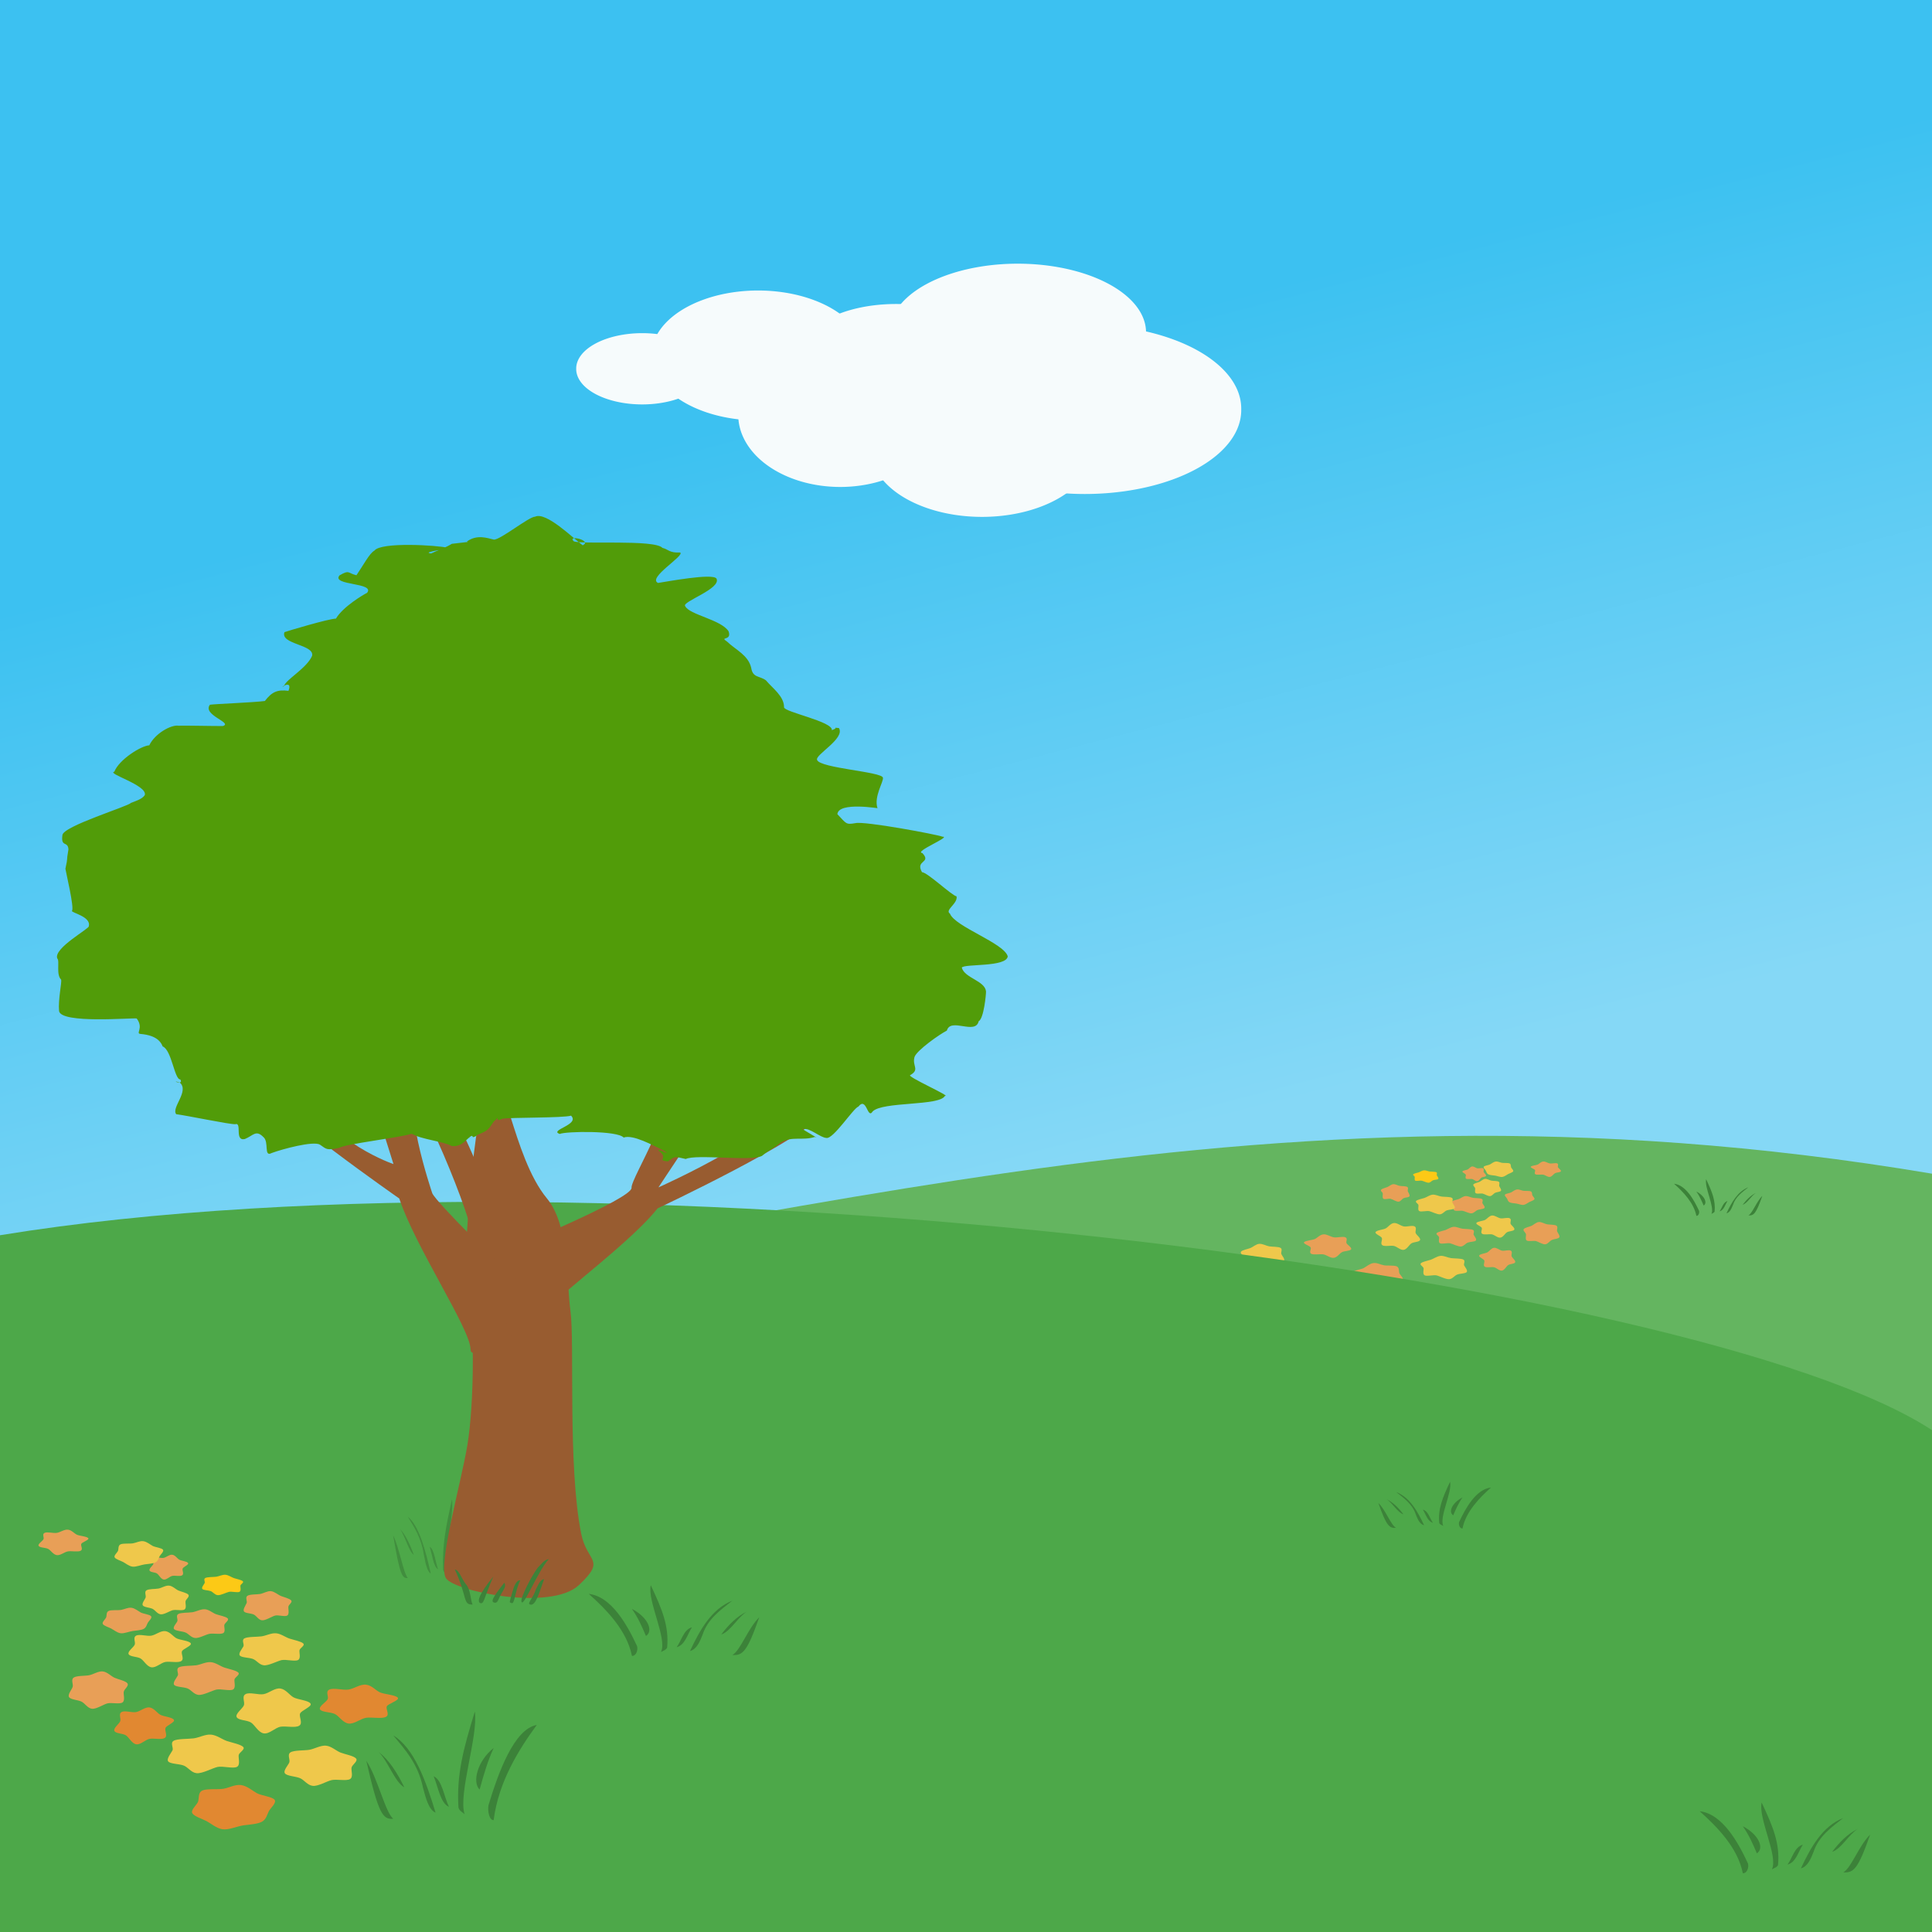 <svg xmlns:dc="http://purl.org/dc/elements/1.1/" xmlns:cc="http://creativecommons.org/ns#" xmlns:rdf="http://www.w3.org/1999/02/22-rdf-syntax-ns#" xmlns="http://www.w3.org/2000/svg" xmlns:xlink="http://www.w3.org/1999/xlink" width="640" height="640" viewBox="0 0 640 640" version="1.1" id="svg261"><rect x="0" y="0" width="640" height="640" fill="#333333" stroke="none"/><defs id="defs77"><linearGradient id="linearGradient1138"><stop offset="0" style="stop-color:#3cc1f1;stop-opacity:1" id="stop1134"/><stop offset="1" style="stop-color:#85d8f6;stop-opacity:1" id="stop1136"/></linearGradient><linearGradient x1="365.014" y1="271.036" gradientTransform="matrix(.282 0 0 .387 205.94 432.774)" x2="493.477" gradientUnits="userSpaceOnUse" xlink:href="#linearGradient1138" y2="951.472" id="g"/></defs><g transform="translate(0 -414.362)" id="g259"><rect x="0" y="414.362" width="640" height="459.523" style="fill:url(#g)" id="rect83"/><path d="M53.965 847.44 0 1054.362h640V803.16c-230.368-38.805-388.329 22.879-586.035 44.28z" style="fill:#64b560;fill-opacity:1" id="path85"/><path style="fill:#efc84b;fill-opacity:1;stroke-width:1.647" transform="matrix(-.064 0 0 .034 528.656 802.188)" id="path129-5" d="M1818.078 909.676c-10.96 12.937-41.974-.389-57.493 6.127-15.52 6.516-42.501 37.818-59.261 34.128-16.76-3.69-26.382-35.147-40.089-45.837-13.707-10.69-40.413-12.07-46.738-27.95-6.325-15.88 10.05-47.945 13.548-64.562 3.5-16.617-7.233-46.186 3.647-59.649 10.88-13.463 42.79-10.265 58.943-15.354 16.153-5.089 35.062-27.182 51.994-24.378 16.933 2.804 31.628 30.326 45.395 40.625 13.768 10.298 41.768 19.395 48.7 35.202 6.93 15.807-11.691 36.084-13.91 53.075-2.22 16.991 6.225 55.636-4.736 68.573z"/><path style="fill:#e89f57;fill-opacity:1;stroke-width:1.647" transform="matrix(-.076 0 0 .04 587.901 803.876)" id="path131-4" d="M1804.407 906.055c-11.304 12.04-32.892 14.233-48.944 18.453-16.052 4.221-39.555 24.463-55.358 19.518-15.803-4.944-30.2-29.302-41.71-40.904-11.509-11.603-32.396-23.392-37.267-39.278-4.871-15.886 10.789-40.352 14.61-56.032 3.821-15.68-.583-46.32 11.205-57.624 11.788-11.305 40.843-4.354 56.167-9.41 15.324-5.055 30.169-22.599 46.103-18.493 15.934 4.106 30.253 28.794 41.71 40.905 11.456 12.111 41.48 18.075 46.674 33.56 5.195 15.485-10.971 40.994-15.261 56.453-4.29 15.459-6.624 40.813-17.929 52.852z"/><path d="M0 823.549v230.813h640V888.127c-76.75-50.53-437.162-97.687-640-64.578z" style="fill:#4da849;fill-opacity:1" id="path85-7"/><path style="fill:#e89f57;fill-opacity:1" transform="matrix(.059 0 0 .037 -46.106 902.671)" id="path111" d="M1804.407 906.055c-11.164 12.152-38.713 1.037-54.348 5.052-16.152 4.147-33.587 37.846-49.954 32.92-15.843-4.77-25.974-42.304-37.545-54.099-11.954-12.185-36.226-9.742-41.432-26.084-5.039-15.82 16.484-41.451 20.808-57.464 4.468-16.542-7.034-44.392 5.007-56.192 11.655-11.423 37.38 4.45 52.815.033 15.946-4.563 32.962-31.996 49.455-27.936 15.965 3.93 26.494 32.079 38.196 43.397 12.09 11.693 44.654 15.143 50.188 31.068 5.358 15.416-27.413 33.468-30.714 49.654-3.41 16.722 9.058 47.098-2.476 59.652z"/><path style="fill:#e89f57;fill-opacity:1" transform="matrix(.074 0 0 .038 -85.903 919.513)" id="path113" d="M1804.407 906.055c-11.304 12.04-32.892 14.233-48.944 18.453-16.052 4.221-39.555 24.463-55.358 19.518-15.803-4.944-30.2-29.302-41.71-40.904-11.509-11.603-32.396-23.392-37.267-39.278-4.871-15.886 10.789-40.352 14.61-56.032 3.821-15.68-.583-46.32 11.205-57.624 11.788-11.305 40.843-4.354 56.167-9.41 15.324-5.055 30.169-22.599 46.103-18.493 15.934 4.106 30.253 28.794 41.71 40.905 11.456 12.111 41.48 18.075 46.674 33.56 5.195 15.485-10.971 40.994-15.261 56.453-4.29 15.459-6.624 40.813-17.929 52.852z"/><path style="fill:#fcc916" transform="matrix(.06 0 0 .028 -29.813 916.113)" id="path115" d="M1819.19 912.6c-11 12.75-42.544-6.285-57.73.515-15.188 6.8-46.382 43.291-63.025 39.067-16.643-4.223-25.038-37.745-39.027-48.305-13.988-10.561-38.802-9.123-45.308-24.894-6.505-15.772 8.586-52.678 12.496-69.1 3.91-16.422-7.444-46.453 3.429-60.05 10.872-13.597 43.878-10.846 60.064-15.367 16.187-4.522 34.384-26.175 51.327-23.374 16.942 2.8 33.495 29.99 47.569 39.916 14.073 9.925 40.984 20.935 48.463 36.567 7.48 15.631-11.219 33.582-13.077 50.61-1.86 17.027 5.82 61.665-5.18 74.415z"/><path style="fill:#efc84b;fill-opacity:1" transform="matrix(.068 0 0 .04 -62.478 911.126)" id="path117" d="M1818.078 909.676c-10.96 12.937-41.974-.389-57.493 6.127-15.52 6.516-42.501 37.818-59.261 34.128-16.76-3.69-26.382-35.147-40.089-45.837-13.707-10.69-40.413-12.07-46.738-27.95-6.325-15.88 10.05-47.945 13.548-64.562 3.5-16.617-7.233-46.186 3.647-59.649 10.88-13.463 42.79-10.265 58.943-15.354 16.153-5.089 35.062-27.182 51.994-24.378 16.933 2.804 31.628 30.326 45.395 40.625 13.768 10.298 41.768 19.395 48.7 35.202 6.93 15.807-11.691 36.084-13.91 53.075-2.22 16.991 6.225 55.636-4.736 68.573z"/><path style="fill:#efc84b;fill-opacity:1" transform="matrix(.095 0 0 .054 -111.387 915.692)" id="path119" d="M1804.407 906.055c-11.164 12.152-38.713 1.037-54.348 5.052-16.152 4.147-33.587 37.846-49.954 32.92-15.843-4.77-25.974-42.304-37.545-54.099-11.954-12.185-36.226-9.742-41.432-26.084-5.039-15.82 16.484-41.451 20.808-57.464 4.468-16.542-7.034-44.392 5.007-56.192 11.655-11.423 37.38 4.45 52.815.033 15.946-4.563 32.962-31.996 49.455-27.936 15.965 3.93 26.494 32.079 38.196 43.397 12.09 11.693 44.654 15.143 50.188 31.068 5.358 15.416-27.413 33.468-30.714 49.654-3.41 16.722 9.058 47.098-2.476 59.652z"/><path style="fill:#e89f57;fill-opacity:1" transform="matrix(.08 0 0 .04 -71.506 918.964)" id="path121" d="M1818.078 909.676c-10.96 12.937-41.974-.389-57.493 6.127-15.52 6.516-42.501 37.818-59.261 34.128-16.76-3.69-26.382-35.147-40.089-45.837-13.707-10.69-40.413-12.07-46.738-27.95-6.325-15.88 10.05-47.945 13.548-64.562 3.5-16.617-7.233-46.186 3.647-59.649 10.88-13.463 42.79-10.265 58.943-15.354 16.153-5.089 35.062-27.182 51.994-24.378 16.933 2.804 31.628 30.326 45.395 40.625 13.768 10.298 41.768 19.395 48.7 35.202 6.93 15.807-11.691 36.084-13.91 53.075-2.22 16.991 6.225 55.636-4.736 68.573z"/><path style="fill:#e89f57;fill-opacity:1" transform="matrix(.095 0 0 .045 -95.631 932.966)" id="path123" d="M1819.19 912.6c-11 12.75-42.544-6.285-57.73.515-15.188 6.8-46.382 43.291-63.025 39.067-16.643-4.223-25.038-37.745-39.027-48.305-13.988-10.561-38.802-9.123-45.308-24.894-6.505-15.772 8.586-52.678 12.496-69.1 3.91-16.422-7.444-46.453 3.429-60.05 10.872-13.597 43.878-10.846 60.064-15.367 16.187-4.522 34.384-26.175 51.327-23.374 16.942 2.8 33.495 29.99 47.569 39.916 14.073 9.925 40.984 20.935 48.463 36.567 7.48 15.631-11.219 33.582-13.077 50.61-1.86 17.027 5.82 61.665-5.18 74.415z"/><path style="fill:#efc84b;fill-opacity:1" transform="matrix(.113 0 0 .067 -104.779 925.313)" id="path125" d="M1804.407 906.055c-11.164 12.152-38.713 1.037-54.348 5.052-16.152 4.147-33.587 37.846-49.954 32.92-15.843-4.77-25.974-42.304-37.545-54.099-11.954-12.185-36.226-9.742-41.432-26.084-5.039-15.82 16.484-41.451 20.808-57.464 4.468-16.542-7.034-44.392 5.007-56.192 11.655-11.423 37.38 4.45 52.815.033 15.946-4.563 32.962-31.996 49.455-27.936 15.965 3.93 26.494 32.079 38.196 43.397 12.09 11.693 44.654 15.143 50.188 31.068 5.358 15.416-27.413 33.468-30.714 49.654-3.41 16.722 9.058 47.098-2.476 59.652z"/><path style="fill:#efc84b;fill-opacity:1" transform="matrix(.111 0 0 .053 -123.422 951.284)" id="path127" d="M1819.19 912.6c-11 12.75-42.544-6.285-57.73.515-15.188 6.8-46.382 43.291-63.025 39.067-16.643-4.223-25.038-37.745-39.027-48.305-13.988-10.561-38.802-9.123-45.308-24.894-6.505-15.772 8.586-52.678 12.496-69.1 3.91-16.422-7.444-46.453 3.429-60.05 10.872-13.597 43.878-10.846 60.064-15.367 16.187-4.522 34.384-26.175 51.327-23.374 16.942 2.8 33.495 29.99 47.569 39.916 14.073 9.925 40.984 20.935 48.463 36.567 7.48 15.631-11.219 33.582-13.077 50.61-1.86 17.027 5.82 61.665-5.18 74.415z"/><path style="fill:#efc84b;fill-opacity:1" transform="matrix(.106 0 0 .056 -76.747 952.754)" id="path129" d="M1818.078 909.676c-10.96 12.937-41.974-.389-57.493 6.127-15.52 6.516-42.501 37.818-59.261 34.128-16.76-3.69-26.382-35.147-40.089-45.837-13.707-10.69-40.413-12.07-46.738-27.95-6.325-15.88 10.05-47.945 13.548-64.562 3.5-16.617-7.233-46.186 3.647-59.649 10.88-13.463 42.79-10.265 58.943-15.354 16.153-5.089 35.062-27.182 51.994-24.378 16.933 2.804 31.628 30.326 45.395 40.625 13.768 10.298 41.768 19.395 48.7 35.202 6.93 15.807-11.691 36.084-13.91 53.075-2.22 16.991 6.225 55.636-4.736 68.573z"/><path style="fill:#e18831;fill-opacity:1" transform="matrix(.126 0 0 .066 -140.549 958.016)" id="path131" d="M1804.407 906.055c-11.304 12.04-32.892 14.233-48.944 18.453-16.052 4.221-39.555 24.463-55.358 19.518-15.803-4.944-30.2-29.302-41.71-40.904-11.509-11.603-32.396-23.392-37.267-39.278-4.871-15.886 10.789-40.352 14.61-56.032 3.821-15.68-.583-46.32 11.205-57.624 11.788-11.305 40.843-4.354 56.167-9.41 15.324-5.055 30.169-22.599 46.103-18.493 15.934 4.106 30.253 28.794 41.71 40.905 11.456 12.111 41.48 18.075 46.674 33.56 5.195 15.485-10.971 40.994-15.261 56.453-4.29 15.459-6.624 40.813-17.929 52.852z"/><path style="fill:#efc84b;fill-opacity:1" transform="matrix(.094 0 0 .044 -72.273 924.114)" id="path133" d="M1819.19 912.6c-11 12.75-42.544-6.285-57.73.515-15.188 6.8-46.382 43.291-63.025 39.067-16.643-4.223-25.038-37.745-39.027-48.305-13.988-10.561-38.802-9.123-45.308-24.894-6.505-15.772 8.586-52.678 12.496-69.1 3.91-16.422-7.444-46.453 3.429-60.05 10.872-13.597 43.878-10.846 60.064-15.367 16.187-4.522 34.384-26.175 51.327-23.374 16.942 2.8 33.495 29.99 47.569 39.916 14.073 9.925 40.984 20.935 48.463 36.567 7.48 15.631-11.219 33.582-13.077 50.61-1.86 17.027 5.82 61.665-5.18 74.415z"/><path style="fill:#e89f57;fill-opacity:1" transform="matrix(.076 0 0 .038 -110.406 893.64)" id="path135" d="M1804.407 906.055c-11.164 12.152-38.713 1.037-54.348 5.052-16.152 4.147-33.587 37.846-49.954 32.92-15.843-4.77-25.974-42.304-37.545-54.099-11.954-12.185-36.226-9.742-41.432-26.084-5.039-15.82 16.484-41.451 20.808-57.464 4.468-16.542-7.034-44.392 5.007-56.192 11.655-11.423 37.38 4.45 52.815.033 15.946-4.563 32.962-31.996 49.455-27.936 15.965 3.93 26.494 32.079 38.196 43.397 12.09 11.693 44.654 15.143 50.188 31.068 5.358 15.416-27.413 33.468-30.714 49.654-3.41 16.722 9.058 47.098-2.476 59.652z"/><path style="fill:#e18831;fill-opacity:1" transform="matrix(.119 0 0 .058 -86.887 930.545)" id="path137" d="M1804.407 906.055c-11.164 12.152-38.713 1.037-54.348 5.052-16.152 4.147-33.587 37.846-49.954 32.92-15.843-4.77-25.974-42.304-37.545-54.099-11.954-12.185-36.226-9.742-41.432-26.084-5.039-15.82 16.484-41.451 20.808-57.464 4.468-16.542-7.034-44.392 5.007-56.192 11.655-11.423 37.38 4.45 52.815.033 15.946-4.563 32.962-31.996 49.455-27.936 15.965 3.93 26.494 32.079 38.196 43.397 12.09 11.693 44.654 15.143 50.188 31.068 5.358 15.416-27.413 33.468-30.714 49.654-3.41 16.722 9.058 47.098-2.476 59.652z"/><path style="fill:#e18831;fill-opacity:1" transform="matrix(.091 0 0 .055 -109.617 940.25)" id="path139" d="M1804.407 906.055c-11.164 12.152-38.713 1.037-54.348 5.052-16.152 4.147-33.587 37.846-49.954 32.92-15.843-4.77-25.974-42.304-37.545-54.099-11.954-12.185-36.226-9.742-41.432-26.084-5.039-15.82 16.484-41.451 20.808-57.464 4.468-16.542-7.034-44.392 5.007-56.192 11.655-11.423 37.38 4.45 52.815.033 15.946-4.563 32.962-31.996 49.455-27.936 15.965 3.93 26.494 32.079 38.196 43.397 12.09 11.693 44.654 15.143 50.188 31.068 5.358 15.416-27.413 33.468-30.714 49.654-3.41 16.722 9.058 47.098-2.476 59.652z"/><path style="fill:#e89f57;fill-opacity:1" transform="matrix(.087 0 0 .052 -117.582 931.007)" id="path141" d="M1818.078 909.676c-10.96 12.937-41.974-.389-57.493 6.127-15.52 6.516-42.501 37.818-59.261 34.128-16.76-3.69-26.382-35.147-40.089-45.837-13.707-10.69-40.413-12.07-46.738-27.95-6.325-15.88 10.05-47.945 13.548-64.562 3.5-16.617-7.233-46.186 3.647-59.649 10.88-13.463 42.79-10.265 58.943-15.354 16.153-5.089 35.062-27.182 51.994-24.378 16.933 2.804 31.628 30.326 45.395 40.625 13.768 10.298 41.768 19.395 48.7 35.202 6.93 15.807-11.691 36.084-13.91 53.075-2.22 16.991 6.225 55.636-4.736 68.573z"/><path style="fill:#efc84b;fill-opacity:1" transform="matrix(.074 0 0 .038 -81.976 897.455)" id="path143" d="M1804.407 906.055c-11.304 12.04-32.892 14.233-48.944 18.453-16.052 4.221-39.555 24.463-55.358 19.518-15.803-4.944-30.2-29.302-41.71-40.904-11.509-11.603-32.396-23.392-37.267-39.278-4.871-15.886 10.789-40.352 14.61-56.032 3.821-15.68-.583-46.32 11.205-57.624 11.788-11.305 40.843-4.354 56.167-9.41 15.324-5.055 30.169-22.599 46.103-18.493 15.934 4.106 30.253 28.794 41.71 40.905 11.456 12.111 41.48 18.075 46.674 33.56 5.195 15.485-10.971 40.994-15.261 56.453-4.29 15.459-6.624 40.813-17.929 52.852z"/><path style="fill:#e89f57;fill-opacity:1" transform="matrix(.07 0 0 .04 -32.162 913.012)" id="path145" d="M1819.19 912.6c-11 12.75-42.544-6.285-57.73.515-15.188 6.8-46.382 43.291-63.025 39.067-16.643-4.223-25.038-37.745-39.027-48.305-13.988-10.561-38.802-9.123-45.308-24.894-6.505-15.772 8.586-52.678 12.496-69.1 3.91-16.422-7.444-46.453 3.429-60.05 10.872-13.597 43.878-10.846 60.064-15.367 16.187-4.522 34.384-26.175 51.327-23.374 16.942 2.8 33.495 29.99 47.569 39.916 14.073 9.925 40.984 20.935 48.463 36.567 7.48 15.631-11.219 33.582-13.077 50.61-1.86 17.027 5.82 61.665-5.18 74.415z"/><path id="path27" d="M312.143 551.647a33.795 23.844 0 1 1-67.588 0 33.795 23.844 0 1 1 67.588 0z" style="color:#000;display:inline;fill:#f6fbfc;fill-rule:evenodd;stroke-width:.314"/><path id="path29" d="M362.223 563.12a36.912 22.468 0 0 1-73.824 0 36.912 22.468 0 1 1 73.824 0z" style="color:#000;display:inline;fill:#f6fbfc;fill-rule:evenodd;stroke-width:.314"/><path id="path31" d="M411.173 549.97a51.839 27.764 0 1 1-103.673 0 51.839 27.764 0 1 1 103.673 0z" style="color:#000;display:inline;fill:#f6fbfc;fill-rule:evenodd;stroke-width:.314"/><path id="path33" d="M327.116 529.863a30.257 14.8 0 0 1-60.514 0 30.257 14.8 0 1 1 60.514 0z" style="color:#000;display:inline;fill:#f6fbfc;fill-rule:evenodd;stroke-width:.314"/><path id="path35" d="M379.643 524.587a42.509 22.768 0 0 1-85.017 0 42.509 22.768 0 1 1 85.017 0z" style="color:#000;display:inline;fill:#f6fbfc;fill-rule:evenodd;stroke-width:.314"/><path id="path37" d="M234.603 536.528a21.864 11.725 0 1 1-43.727 0 21.864 11.725 0 1 1 43.727 0z" style="color:#000;display:inline;fill:#f6fbfc;fill-rule:evenodd;stroke-width:.314"/><path id="path39" d="M286.478 532.118a35.351 21.523 0 1 1-70.702 0 35.351 21.523 0 1 1 70.702 0z" style="color:#000;display:inline;fill:#f6fbfc;fill-rule:evenodd;stroke-width:.314"/><g id="g213" style="display:inline;opacity:.698;fill:#3c8239;fill-opacity:1" transform="translate(56.225 54.492)"><path id="path199-2" transform="matrix(-.07 0 0 .166 100.738 595.778)" style="fill:#3c8239;fill-opacity:1;stroke:none" d="M54.72 1729.965c-12.955-57.3-65.418-104.149-110.755-139.778 58.285 5.964 98.62 69.926 124.038 117.934 2.573 8.976-2.445 22.198-13.282 21.844z"/><path id="path201-9" transform="matrix(-.07 0 0 .166 100.738 595.778)" style="fill:#3c8239;fill-opacity:1;stroke:none" d="M129.301 1721.289c16.923-30.074-35.48-114.77-26.255-150.66 29.29 54.484 47.24 92.356 42.014 140.913-3.417 5.675-10.499 6.568-15.759 9.747z"/><path id="path203-3" transform="matrix(-.07 0 0 .166 100.738 595.778)" style="fill:#3c8239;fill-opacity:1;stroke:none" d="M203.814 1718.924c25.249-47.25 55.258-94.921 108.538-113.319-29.528 20.46-63.096 41.024-76.158 76.46-6.845 14.83-14.696 32.877-32.38 36.859z"/><path id="path205-1" transform="matrix(-.07 0 0 .166 100.738 595.778)" style="fill:#3c8239;fill-opacity:1;stroke:none" d="M312.586 1727.882c20.265-9.16 40.634-61.067 69.031-84.929-31.307 78.414-42.604 86.368-69.03 84.93z"/><path id="path207-9" transform="matrix(-.07 0 0 .166 100.738 595.778)" style="fill:#3c8239;fill-opacity:1;stroke:none" d="M169.528 1710.352c12.68-15.09 17.682-39.51 39.27-44.824-11.711 15.824-17.507 39.78-39.27 44.824z"/><path id="path209" transform="matrix(-.07 0 0 .166 100.738 595.778)" style="fill:#3c8239;fill-opacity:1;stroke:none" d="M90.73 1685.048c-10.25-21.323-21.087-42.661-36.165-61.047 42.017 18.971 55.65 50.302 36.166 61.047z"/><path id="path211" transform="matrix(-.07 0 0 .166 100.738 595.778)" style="fill:#3c8239;fill-opacity:1;stroke:none" d="M284.119 1681.673c18.254-21.316 39.844-40.696 65.96-51.725-22.992 11.943-42.078 44.868-65.96 51.725z"/></g><g id="g1549"><path id="path215-6" style="display:inline;fill:#985c30;fill-opacity:1;fill-rule:evenodd;stroke:none;stroke-width:1" d="M154.142 832.156c3.554 19.965 2.843 47.742.71 60.764-2.132 13.02-9.952 39.93-7.108 44.27 2.843 4.34 34.779 10.942 44.02 2.262 9.242-8.682 2.684-7.416.764-17.018-4.51-22.57-2.132-63.368-3.554-73.785-1.422-10.416-.316-28.238-7.82-37.326-11.56-14.004-14.018-45.232-19.235-37.204-5.557 8.55-7.778 58.037-7.778 58.037z"/><path id="path217-1" style="display:inline;fill:#985c30;fill-opacity:1;fill-rule:evenodd;stroke:none;stroke-width:1px;stroke-linecap:butt;stroke-linejoin:miter;stroke-opacity:1" d="M217.809 814.671c-10.501 13.352-43.434 36.238-45.588 42.555-2.155 6.319-18.072-23.914-10.252-26.554 7.82-2.638 47.519-19.372 47.233-22.807-.287-3.435 17.176-29.73 8.042-32.14-9.134-2.41 24.033-1.049 20.78 2.795-3.254 3.844-19.903 29.18-19.903 29.18s44.793-19.925 43.863-31.087c-.93-11.163 15.926-1.844 10.376 6.6-5.55 8.445-54.552 31.458-54.552 31.458z"/><path id="path219-8" style="display:inline;fill:#985c30;fill-opacity:1;fill-rule:evenodd;stroke:none;stroke-width:1px;stroke-linecap:butt;stroke-linejoin:miter;stroke-opacity:1" d="M145.926 772.246c4.176 11.922 11.673 25.416 12.895 30.553 1.222 5.137-1.242 26.278-2.264 20.885-2.051-10.823-20.119-54.424-27.024-56.718-9.325-3.097 16.393 5.28 16.393 5.28z"/><path id="path223-7" style="display:inline;fill:#985c30;fill-opacity:1;fill-rule:evenodd;stroke:none;stroke-width:1" d="M132.264 811.381c5.264 15.954 23.55 43.253 23.608 49.929.06 6.676 22.434-17.133 16.43-22.07-6.002-4.934-27.681-26.487-29.101-29.582 0 0-11.558-34.047-2.98-33.506 8.58.543-20.462-8.453-18.749-3.788 1.714 4.665 8.872 27.613 8.872 27.613s-20.707-6.938-29.087-23.882c-2.638-5.334-16.457-2.964-16.457-2.964 5.02 8.694 47.464 38.25 47.464 38.25z"/><path id="path225-9" style="color:#000;display:inline;overflow:visible;visibility:visible;fill:#519c09;fill-opacity:1;fill-rule:nonzero;stroke:none;stroke-width:.5;marker:none;enable-background:accumulate" d="M149.685 594.507c-1.957 1.238-5.12 2.328-6.903 3.21-3.733-.52 7.429-1.652 5.579-1.88-3.357-.864-22.19-2.02-24.331.93-1.61.845-3.637 4.767-5.955 8.152-2.873-.656-2.231-1.927-5.608.05-2.817 3.41 11.893 2.303 9.139 5.768-1.271.62-8.045 4.65-10.325 8.55-2.47.04-15.94 4.084-17.045 4.477-1.503 4.086 9.99 4.055 9.152 7.852-1.802 4.19-9.052 8.085-9.281 10.041-2.12 1.102 3.025-2.63 1.459 1.554-3.701-.473-5.498.338-7.831 3.364-3.819.505-16.463.978-18.194 1.237-2.63 3.425 7.797 5.993 4.264 7.057-3.279.018-13.03-.2-14.689-.11-2.476-.381-7.858 2.651-9.654 6.491-2.796.177-10.02 4.746-11.583 8.737-2.736.614 10.908 4.443 10.099 7.7-.755 1.443-3.628 2.218-4.628 2.651-.635 1.07-22.515 7.702-22.675 10.676-.568 4.164 1.835 1.816 1.997 4.723-.824 4.651-.017 1.88-1.002 6.413.121.995 3.005 12.976 2.174 13.933-.44.589 6.454 1.892 5.567 5.088.495.666-11.882 7.328-10.42 10.718.859.745-.498 5.331 1.273 6.995.236.926-1.031 6.62-.704 10.379.625 4.313 24.163 2.203 25.724 2.485 2.452 3.294-.55 4.993 1.31 5.123 2.064.194 6.044.775 7.285 4.125 3.014 1.174 3.91 11.066 5.86 10.945 1.255 2.208-3.732-.028-.215.995 3.343 2.864-2.867 8.329-1.157 10.515 3.595.452 17.544 3.385 19.54 3.32 2.414-.767-.363 5.675 3.186 4.915 2.793-1.13 3.679-3.16 6.12-.697 2.053 1.633.013 6.824 2.817 5.313 3.594-1.32 13.72-4.052 15.95-2.763 2.275 1.57 2.163 1.913 6.29 1.093 2.33-1.381 20.089-3.378 24.133-4.71 3.118 1.904 10.396 2.496 13.205 4.07 3.58.468 5.156-2.777 6.675-3.38 2.652 1.576-9.656-.592-7.558.66 3.574-.463 7.905.733 9.406-.958 3.472-1.437 3.535-1.58 5.446-4.438 2.972-2.733-.473.578 2.857-.92 2.659-.472 20.104-.214 22.74-1.016 3.035 3.031-7.466 4.777-3.767 6.057 2.207-.913 19.154-1.149 21.186 1.194 3.135-1.11 9.623 2.583 13.345 4.311 3.38 2.325-3.591-1.58-1.438.336 3.033 2.454-1.216 2.777 2.731 3.259 2.52-1.799 2.072-1.653 5.945-.804 3.5-1.698 21.717.86 25.243-1.034 2.678-2.266 4.01-2.466 6.207-4.464 3.792-2.151 7.253-.502 11.308-1.808 2.862 1.371-6.665-3.85-3.665-2.615 2.035-.394 5.455 2.84 7.471 2.943 2.294.51 8.854-9.761 10.614-10.387 2.754-3.445 2.976 4.405 4.724 1.621 3.238-3.346 22.191-1.756 23.932-5.154 2.472.294-12.931-6.497-11.468-6.893 3.271-1.878.511-3.003 1.42-6.05.868-2.27 8.308-7.482 10.695-8.692 1.238-4.453 9.458 1.565 10.543-3.098 1.686-.841 2.457-8.845 2.431-9.868-.345-3.58-7.11-4.399-8.028-7.906.846-1.328 14.775-.068 15.227-3.713-1.16-4.379-17.506-9.827-19.146-14.16-1.829-1.194 2.687-3.322 2.181-5.733-1.608-.29-9.575-7.896-11.443-8.001-2.334-4.086 3.255-2.955.136-6.322-3.048-.43 9.858-5.514 6.609-5.441-1.585-.69-25.834-5.223-28.794-4.481-3.24.552-2.947.2-5.979-2.968.36-4.239 14.085-1.799 13.282-2.005-1.257-3.808 2.044-8.71 1.809-10.056-.148-1.994-20.926-3.164-21.815-5.916-.763-1.694 9.364-7.05 7.242-10.55-3.148-.247.635-.373-2.351.707.482-2.85-15.903-6.027-15.836-7.6.042-3.637-3.808-6.298-6.02-8.928-2.115-1.56-4.327-.752-4.858-4.117-.942-4.21-5.2-6.01-7.962-8.674-2.783-1.87 1.635-.074.47-3.435-2.508-3.918-13.078-5.474-14.388-8.369-1.209-1.433 12.175-5.77 10.356-9.136-1.396-1.793-16.272 1.02-19.339 1.482-3.672-1.67 9.06-9.127 7.315-10.093-3.555.221-3.951-1.1-5.856-1.52-2.527-2.91-27.4-1.041-29.4-2.206-2.286-2.228 6.293-.291 2.991 1.355-3.3-2.457-12.122-11.2-15.764-9.495-2.038-.013-11.583 7.76-13.683 7.599-2.074-.469-5.508-1.834-8.9.615.97.807 3.134-.517 2.109-.049"/></g><g id="g147" style="display:inline;fill:#3c8239;fill-opacity:1;stroke-width:.951" transform="translate(20.19 -32.111)"><path id="path133-2" transform="matrix(.129 0 0 .147 182.088 740.71)" style="fill:#3c8239;fill-opacity:1;stroke:none" d="M54.72 1729.965c-12.955-57.3-65.418-104.149-110.755-139.778 58.285 5.964 98.62 69.926 124.038 117.934 2.573 8.976-2.445 22.198-13.282 21.844z"/><path id="path135-0" transform="matrix(.129 0 0 .147 182.088 740.71)" style="fill:#3c8239;fill-opacity:1;stroke:none" d="M129.301 1721.289c16.923-30.074-35.48-114.77-26.255-150.66 29.29 54.484 47.24 92.356 42.014 140.913-3.417 5.675-10.499 6.568-15.759 9.747z"/><path id="path137-2" transform="matrix(.129 0 0 .147 182.088 740.71)" style="fill:#3c8239;fill-opacity:1;stroke:none" d="M203.814 1718.924c25.249-47.25 55.258-94.921 108.538-113.319-29.528 20.46-63.096 41.024-76.158 76.46-6.845 14.83-14.696 32.877-32.38 36.859z"/><path id="path139-3" transform="matrix(.129 0 0 .147 182.088 740.71)" style="fill:#3c8239;fill-opacity:1;stroke:none" d="M312.586 1727.882c20.265-9.16 40.634-61.067 69.031-84.929-31.307 78.414-42.604 86.368-69.03 84.93z"/><path id="path141-7" transform="matrix(.129 0 0 .147 182.088 740.71)" style="fill:#3c8239;fill-opacity:1;stroke:none" d="M169.528 1710.352c12.68-15.09 17.682-39.51 39.27-44.824-11.711 15.824-17.507 39.78-39.27 44.824z"/><path id="path143-5" transform="matrix(.129 0 0 .147 182.088 740.71)" style="fill:#3c8239;fill-opacity:1;stroke:none" d="M90.73 1685.048c-10.25-21.323-21.087-42.661-36.165-61.047 42.017 18.971 55.65 50.302 36.166 61.047z"/><path id="path145-9" transform="matrix(.129 0 0 .147 182.088 740.71)" style="fill:#3c8239;fill-opacity:1;stroke:none" d="M284.119 1681.673c18.254-21.316 39.844-40.696 65.96-51.725-22.992 11.943-42.078 44.868-65.96 51.725z"/></g><path id="path229-4" style="display:inline;fill:#3c8239;fill-opacity:1;stroke:none" d="M181.83 930.807c-1.765.426-2.207 1.405-3.69 2.869-1.93 2.512-5.84 10.035-5.4 11.266.584 2.216 5.495-10.342 9.09-14.135zm-31.157 3.478c4.192 9.053 2.586 11.731 5.856 11.6-.695-1.67-.688-5.031-2.087-6.618-1.49-1.693-2.3-4.857-3.77-4.982zm12.734 2.33c-4.77 5.915-5.28 8.046-4.477 8.712 1.47.643 1.149-1.036 4.477-8.712zm8.926 1.268c-1.175-.227-2.03 1.822-2.497 3.498-1.192 4.279-1.206 3.661-.402 4.024 1.108.5 1.1-3.866 2.899-7.522zm7.9-.392c-1.23.041-1.87 1.775-2.73 3.374-.867 3.051-3.387 4.946-1.61 5.062 1.768.115 2.99-4.816 4.34-8.436zm-13.176 1.173c-3.877 4.905-4.706 6.41-3.15 6.613 1.005.13 1.084-1.069 2.23-3.084.739-1.298 1.659-2.436.92-3.529z"/><use x="0" y="0" xlink:href="#g147" id="use1632" transform="translate(368 72)" width="100%" height="100%"/><use x="0" y="0" xlink:href="#g147" id="use1634" transform="matrix(-.661 0 0 .661 622.845 284.223)" width="100%" height="100%" style="stroke-width:1.512"/><use x="0" y="0" xlink:href="#g147" id="use1636" transform="matrix(.518 0 0 .518 453.513 318.351)" width="100%" height="100%" style="stroke-width:1.929"/><use x="0" y="0" xlink:href="#g147" id="use1638" transform="matrix(-1 0 0 1.535 372.861 -460.745)" width="100%" height="100%" style="stroke-width:.807"/><path style="fill:#e89f57;fill-opacity:1;stroke-width:1.647" transform="matrix(-.036 0 0 .022 550.614 784.882)" id="path111-6" d="M1804.407 906.055c-11.164 12.152-38.713 1.037-54.348 5.052-16.152 4.147-33.587 37.846-49.954 32.92-15.843-4.77-25.974-42.304-37.545-54.099-11.954-12.185-36.226-9.742-41.432-26.084-5.039-15.82 16.484-41.451 20.808-57.464 4.468-16.542-7.034-44.392 5.007-56.192 11.655-11.423 37.38 4.45 52.815.033 15.946-4.563 32.962-31.996 49.455-27.936 15.965 3.93 26.494 32.079 38.196 43.397 12.09 11.693 44.654 15.143 50.188 31.068 5.358 15.416-27.413 33.468-30.714 49.654-3.41 16.722 9.058 47.098-2.476 59.652z"/><path style="fill:#e89f57;fill-opacity:1;stroke-width:1.647" transform="matrix(-.045 0 0 .023 581.233 791.78)" id="path113-5" d="M1804.407 906.055c-11.304 12.04-32.892 14.233-48.944 18.453-16.052 4.221-39.555 24.463-55.358 19.518-15.803-4.944-30.2-29.302-41.71-40.904-11.509-11.603-32.396-23.392-37.267-39.278-4.871-15.886 10.789-40.352 14.61-56.032 3.821-15.68-.583-46.32 11.205-57.624 11.788-11.305 40.843-4.354 56.167-9.41 15.324-5.055 30.169-22.599 46.103-18.493 15.934 4.106 30.253 28.794 41.71 40.905 11.456 12.111 41.48 18.075 46.674 33.56 5.195 15.485-10.971 40.994-15.261 56.453-4.29 15.459-6.624 40.813-17.929 52.852z"/><path style="fill:#fcc916;stroke-width:1.647" transform="matrix(-.037 0 0 .017 536.151 789.957)" id="path115-6" d="M1819.19 912.6c-11 12.75-42.544-6.285-57.73.515-15.188 6.8-46.382 43.291-63.025 39.067-16.643-4.223-25.038-37.745-39.027-48.305-13.988-10.561-38.802-9.123-45.308-24.894-6.505-15.772 8.586-52.678 12.496-69.1 3.91-16.422-7.444-46.453 3.429-60.05 10.872-13.597 43.878-10.846 60.064-15.367 16.187-4.522 34.384-26.175 51.327-23.374 16.942 2.8 33.495 29.99 47.569 39.916 14.073 9.925 40.984 20.935 48.463 36.567 7.48 15.631-11.219 33.582-13.077 50.61-1.86 17.027 5.82 61.665-5.18 74.415z"/><path style="fill:#efc84b;fill-opacity:1;stroke-width:1.647" transform="matrix(-.041 0 0 .024 563.4 787.792)" id="path117-9" d="M1818.078 909.676c-10.96 12.937-41.974-.389-57.493 6.127-15.52 6.516-42.501 37.818-59.261 34.128-16.76-3.69-26.382-35.147-40.089-45.837-13.707-10.69-40.413-12.07-46.738-27.95-6.325-15.88 10.05-47.945 13.548-64.562 3.5-16.617-7.233-46.186 3.647-59.649 10.88-13.463 42.79-10.265 58.943-15.354 16.153-5.089 35.062-27.182 51.994-24.378 16.933 2.804 31.628 30.326 45.395 40.625 13.768 10.298 41.768 19.395 48.7 35.202 6.93 15.807-11.691 36.084-13.91 53.075-2.22 16.991 6.225 55.636-4.736 68.573z"/><path style="fill:#efc84b;fill-opacity:1;stroke-width:1.647" transform="matrix(-.058 0 0 .033 595.658 793.185)" id="path119-3" d="M1804.407 906.055c-11.164 12.152-38.713 1.037-54.348 5.052-16.152 4.147-33.587 37.846-49.954 32.92-15.843-4.77-25.974-42.304-37.545-54.099-11.954-12.185-36.226-9.742-41.432-26.084-5.039-15.82 16.484-41.451 20.808-57.464 4.468-16.542-7.034-44.392 5.007-56.192 11.655-11.423 37.38 4.45 52.815.033 15.946-4.563 32.962-31.996 49.455-27.936 15.965 3.93 26.494 32.079 38.196 43.397 12.09 11.693 44.654 15.143 50.188 31.068 5.358 15.416-27.413 33.468-30.714 49.654-3.41 16.722 9.058 47.098-2.476 59.652z"/><path style="fill:#e89f57;fill-opacity:1;stroke-width:1.647" transform="matrix(-.049 0 0 .024 570.865 793.493)" id="path121-7" d="M1818.078 909.676c-10.96 12.937-41.974-.389-57.493 6.127-15.52 6.516-42.501 37.818-59.261 34.128-16.76-3.69-26.382-35.147-40.089-45.837-13.707-10.69-40.413-12.07-46.738-27.95-6.325-15.88 10.05-47.945 13.548-64.562 3.5-16.617-7.233-46.186 3.647-59.649 10.88-13.463 42.79-10.265 58.943-15.354 16.153-5.089 35.062-27.182 51.994-24.378 16.933 2.804 31.628 30.326 45.395 40.625 13.768 10.298 41.768 19.395 48.7 35.202 6.93 15.807-11.691 36.084-13.91 53.075-2.22 16.991 6.225 55.636-4.736 68.573z"/><path style="fill:#e89f57;fill-opacity:1;stroke-width:1.647" transform="matrix(-.058 0 0 .027 582.524 801.565)" id="path123-4" d="M1819.19 912.6c-11 12.75-42.544-6.285-57.73.515-15.188 6.8-46.382 43.291-63.025 39.067-16.643-4.223-25.038-37.745-39.027-48.305-13.988-10.561-38.802-9.123-45.308-24.894-6.505-15.772 8.586-52.678 12.496-69.1 3.91-16.422-7.444-46.453 3.429-60.05 10.872-13.597 43.878-10.846 60.064-15.367 16.187-4.522 34.384-26.175 51.327-23.374 16.942 2.8 33.495 29.99 47.569 39.916 14.073 9.925 40.984 20.935 48.463 36.567 7.48 15.631-11.219 33.582-13.077 50.61-1.86 17.027 5.82 61.665-5.18 74.415z"/><path style="fill:#efc84b;fill-opacity:1;stroke-width:1.647" transform="matrix(-.068 0 0 .04 580.632 790.626)" id="path125-5" d="M1804.407 906.055c-11.164 12.152-38.713 1.037-54.348 5.052-16.152 4.147-33.587 37.846-49.954 32.92-15.843-4.77-25.974-42.304-37.545-54.099-11.954-12.185-36.226-9.742-41.432-26.084-5.039-15.82 16.484-41.451 20.808-57.464 4.468-16.542-7.034-44.392 5.007-56.192 11.655-11.423 37.38 4.45 52.815.033 15.946-4.563 32.962-31.996 49.455-27.936 15.965 3.93 26.494 32.079 38.196 43.397 12.09 11.693 44.654 15.143 50.188 31.068 5.358 15.416-27.413 33.468-30.714 49.654-3.41 16.722 9.058 47.098-2.476 59.652z"/><path style="fill:#efc84b;fill-opacity:1;stroke-width:1.647" transform="matrix(-.068 0 0 .032 595.625 807.63)" id="path127-2" d="M1819.19 912.6c-11 12.75-42.544-6.285-57.73.515-15.188 6.8-46.382 43.291-63.025 39.067-16.643-4.223-25.038-37.745-39.027-48.305-13.988-10.561-38.802-9.123-45.308-24.894-6.505-15.772 8.586-52.678 12.496-69.1 3.91-16.422-7.444-46.453 3.429-60.05 10.872-13.597 43.878-10.846 60.064-15.367 16.187-4.522 34.384-26.175 51.327-23.374 16.942 2.8 33.495 29.99 47.569 39.916 14.073 9.925 40.984 20.935 48.463 36.567 7.48 15.631-11.219 33.582-13.077 50.61-1.86 17.027 5.82 61.665-5.18 74.415z"/><path style="fill:#efc84b;fill-opacity:1;stroke-width:1.647" transform="matrix(-.057 0 0 .027 573.86 790.91)" id="path133-7" d="M1819.19 912.6c-11 12.75-42.544-6.285-57.73.515-15.188 6.8-46.382 43.291-63.025 39.067-16.643-4.223-25.038-37.745-39.027-48.305-13.988-10.561-38.802-9.123-45.308-24.894-6.505-15.772 8.586-52.678 12.496-69.1 3.91-16.422-7.444-46.453 3.429-60.05 10.872-13.597 43.878-10.846 60.064-15.367 16.187-4.522 34.384-26.175 51.327-23.374 16.942 2.8 33.495 29.99 47.569 39.916 14.073 9.925 40.984 20.935 48.463 36.567 7.48 15.631-11.219 33.582-13.077 50.61-1.86 17.027 5.82 61.665-5.18 74.415z"/><path style="fill:#e89f57;fill-opacity:1;stroke-width:1.647" transform="matrix(-.046 0 0 .023 591.63 782.517)" id="path135-4" d="M1804.407 906.055c-11.164 12.152-38.713 1.037-54.348 5.052-16.152 4.147-33.587 37.846-49.954 32.92-15.843-4.77-25.974-42.304-37.545-54.099-11.954-12.185-36.226-9.742-41.432-26.084-5.039-15.82 16.484-41.451 20.808-57.464 4.468-16.542-7.034-44.392 5.007-56.192 11.655-11.423 37.38 4.45 52.815.033 15.946-4.563 32.962-31.996 49.455-27.936 15.965 3.93 26.494 32.079 38.196 43.397 12.09 11.693 44.654 15.143 50.188 31.068 5.358 15.416-27.413 33.468-30.714 49.654-3.41 16.722 9.058 47.098-2.476 59.652z"/><path style="fill:#e89f57;fill-opacity:1;stroke-width:1.647" transform="matrix(-.072 0 0 .035 564.284 797.988)" id="path137-4" d="M1804.407 906.055c-11.164 12.152-38.713 1.037-54.348 5.052-16.152 4.147-33.587 37.846-49.954 32.92-15.843-4.77-25.974-42.304-37.545-54.099-11.954-12.185-36.226-9.742-41.432-26.084-5.039-15.82 16.484-41.451 20.808-57.464 4.468-16.542-7.034-44.392 5.007-56.192 11.655-11.423 37.38 4.45 52.815.033 15.946-4.563 32.962-31.996 49.455-27.936 15.965 3.93 26.494 32.079 38.196 43.397 12.09 11.693 44.654 15.143 50.188 31.068 5.358 15.416-27.413 33.468-30.714 49.654-3.41 16.722 9.058 47.098-2.476 59.652z"/><path style="fill:#e89f57;fill-opacity:1;stroke-width:1.647" transform="matrix(-.055 0 0 .034 591.074 803.159)" id="path139-30" d="M1804.407 906.055c-11.164 12.152-38.713 1.037-54.348 5.052-16.152 4.147-33.587 37.846-49.954 32.92-15.843-4.77-25.974-42.304-37.545-54.099-11.954-12.185-36.226-9.742-41.432-26.084-5.039-15.82 16.484-41.451 20.808-57.464 4.468-16.542-7.034-44.392 5.007-56.192 11.655-11.423 37.38 4.45 52.815.033 15.946-4.563 32.962-31.996 49.455-27.936 15.965 3.93 26.494 32.079 38.196 43.397 12.09 11.693 44.654 15.143 50.188 31.068 5.358 15.416-27.413 33.468-30.714 49.654-3.41 16.722 9.058 47.098-2.476 59.652z"/><path style="fill:#e89f57;fill-opacity:1;stroke-width:1.647" transform="matrix(-.053 0 0 .031 602.1 797.095)" id="path141-78" d="M1818.078 909.676c-10.96 12.937-41.974-.389-57.493 6.127-15.52 6.516-42.501 37.818-59.261 34.128-16.76-3.69-26.382-35.147-40.089-45.837-13.707-10.69-40.413-12.07-46.738-27.95-6.325-15.88 10.05-47.945 13.548-64.562 3.5-16.617-7.233-46.186 3.647-59.649 10.88-13.463 42.79-10.265 58.943-15.354 16.153-5.089 35.062-27.182 51.994-24.378 16.933 2.804 31.628 30.326 45.395 40.625 13.768 10.298 41.768 19.395 48.7 35.202 6.93 15.807-11.691 36.084-13.91 53.075-2.22 16.991 6.225 55.636-4.736 68.573z"/><path style="fill:#efc84b;fill-opacity:1;stroke-width:1.647" transform="matrix(-.045 0 0 .023 574.2 782.526)" id="path143-6" d="M1804.407 906.055c-11.304 12.04-32.892 14.233-48.944 18.453-16.052 4.221-39.555 24.463-55.358 19.518-15.803-4.944-30.2-29.302-41.71-40.904-11.509-11.603-32.396-23.392-37.267-39.278-4.871-15.886 10.789-40.352 14.61-56.032 3.821-15.68-.583-46.32 11.205-57.624 11.788-11.305 40.843-4.354 56.167-9.41 15.324-5.055 30.169-22.599 46.103-18.493 15.934 4.106 30.253 28.794 41.71 40.905 11.456 12.111 41.48 18.075 46.674 33.56 5.195 15.485-10.971 40.994-15.261 56.453-4.29 15.459-6.624 40.813-17.929 52.852z"/><path style="fill:#e89f57;fill-opacity:1;stroke-width:1.647" transform="matrix(-.042 0 0 .024 534.681 789.575)" id="path145-8" d="M1819.19 912.6c-11 12.75-42.544-6.285-57.73.515-15.188 6.8-46.382 43.291-63.025 39.067-16.643-4.223-25.038-37.745-39.027-48.305-13.988-10.561-38.802-9.123-45.308-24.894-6.505-15.772 8.586-52.678 12.496-69.1 3.91-16.422-7.444-46.453 3.429-60.05 10.872-13.597 43.878-10.846 60.064-15.367 16.187-4.522 34.384-26.175 51.327-23.374 16.942 2.8 33.495 29.99 47.569 39.916 14.073 9.925 40.984 20.935 48.463 36.567 7.48 15.631-11.219 33.582-13.077 50.61-1.86 17.027 5.82 61.665-5.18 74.415z"/></g></svg>